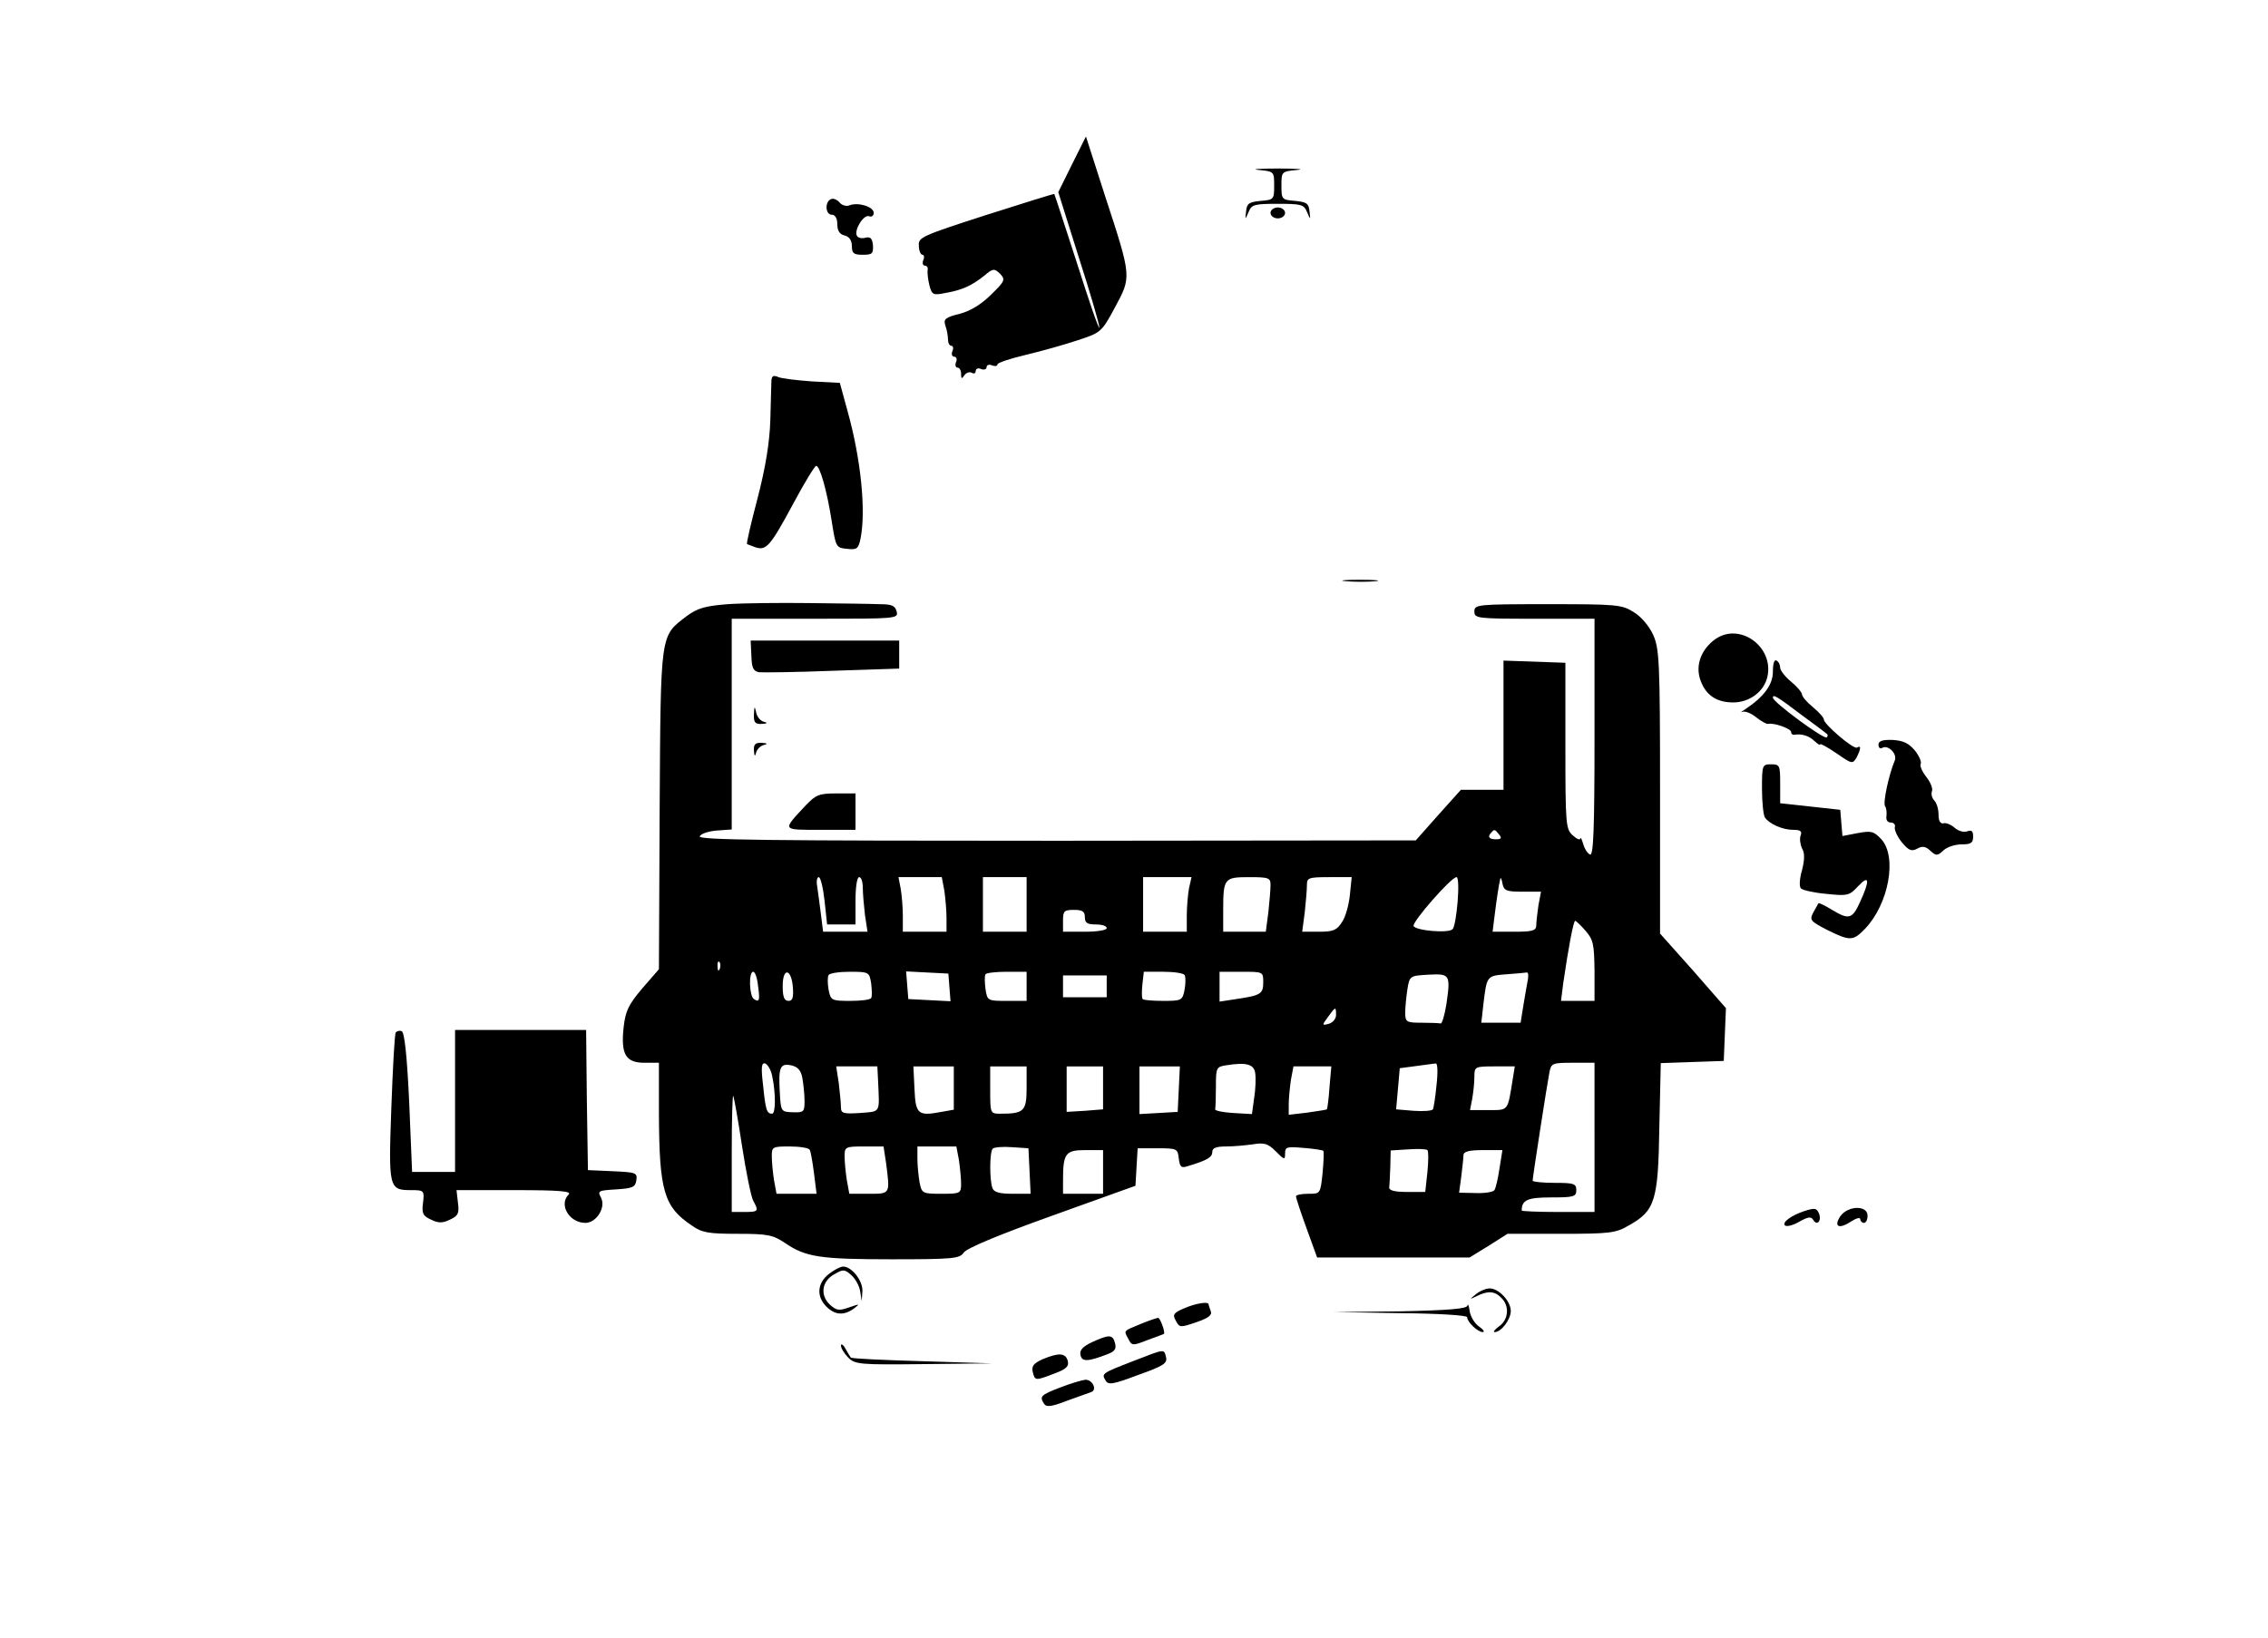 <?xml version="1.0" standalone="no"?>
<!DOCTYPE svg PUBLIC "-//W3C//DTD SVG 20010904//EN"
 "http://www.w3.org/TR/2001/REC-SVG-20010904/DTD/svg10.dtd">
<svg version="1.0" xmlns="http://www.w3.org/2000/svg"
 width="623pt" height="450pt" viewBox="0 0 623 450"
 preserveAspectRatio="xMidYMid meet">

<g transform="translate(0,450) scale(0.1,-0.1)"
fill="#000000" stroke="none">
<path d="M2945 4049 l-38 -77 56 -178 c32 -99 57 -186 57 -194 -1 -8 -28 71
-61 175 -34 105 -62 191 -63 192 -1 1 -85 -25 -188 -58 -176 -57 -186 -61
-184 -84 0 -14 5 -25 10 -25 4 0 6 -7 2 -15 -3 -8 -1 -15 5 -15 5 0 9 -6 7
-12 -1 -7 1 -26 5 -42 7 -26 10 -28 44 -21 46 8 72 20 106 47 25 21 28 21 44
6 15 -16 14 -20 -24 -57 -26 -26 -56 -45 -86 -53 -41 -10 -46 -15 -40 -33 4
-11 7 -28 7 -37 0 -10 4 -18 9 -18 5 0 7 -7 3 -15 -3 -8 -1 -15 5 -15 6 0 9
-7 5 -15 -3 -8 -1 -15 4 -15 6 0 10 -8 10 -17 0 -14 2 -15 9 -4 5 7 14 10 20
7 6 -4 11 -2 11 4 0 7 7 10 15 6 8 -3 15 -1 15 5 0 6 7 9 15 5 8 -3 15 -2 15
3 0 4 35 16 78 26 42 10 106 28 142 40 64 21 66 22 103 91 45 84 46 81 -27
304 l-53 165 -38 -76z"/>
<path d="M3458 4033 c42 -4 42 -5 42 -43 0 -38 -1 -39 -37 -42 -32 -3 -38 -7
-40 -28 -3 -25 -3 -25 7 -2 8 20 16 22 80 22 64 0 72 -2 80 -22 10 -23 10 -23
7 2 -2 21 -8 25 -39 28 -37 3 -38 4 -38 42 0 38 0 39 43 43 23 2 -1 4 -53 4
-52 0 -76 -2 -52 -4z"/>
<path d="M2283 3953 c-18 -7 -16 -43 2 -43 9 0 15 -10 15 -26 0 -17 6 -28 20
-31 13 -3 20 -14 20 -29 0 -20 5 -24 30 -24 26 0 29 3 28 26 -2 19 -7 24 -20
21 -10 -3 -21 -1 -24 5 -9 15 18 59 33 54 7 -3 13 1 13 9 0 17 -42 30 -66 21
-9 -4 -22 0 -28 8 -6 7 -17 12 -23 9z"/>
<path d="M3490 3915 c0 -8 9 -15 20 -15 11 0 20 7 20 15 0 8 -9 15 -20 15 -11
0 -20 -7 -20 -15z"/>
<path d="M2119 3454 c0 -11 -2 -59 -3 -109 -2 -61 -13 -129 -35 -214 -18 -68
-31 -124 -29 -126 2 -1 13 -5 24 -9 29 -9 40 3 104 122 30 56 58 102 62 102
10 0 29 -66 42 -148 12 -76 12 -77 43 -80 27 -3 31 0 37 29 15 76 1 218 -36
350 l-21 77 -76 4 c-42 3 -84 8 -93 12 -14 6 -18 3 -19 -10z"/>
<path d="M3698 2903 c23 -2 59 -2 80 0 20 2 1 4 -43 4 -44 0 -61 -2 -37 -4z"/>
<path d="M1999 2840 c-63 -5 -83 -11 -113 -33 -73 -56 -71 -41 -74 -531 l-2
-439 -46 -53 c-38 -45 -46 -62 -51 -107 -8 -74 6 -97 57 -97 l40 0 0 -142 c1
-211 14 -254 90 -305 28 -20 46 -23 126 -23 83 0 97 -3 130 -25 57 -39 96 -45
294 -45 168 0 186 2 197 18 7 12 96 49 241 101 l231 83 3 52 3 51 55 0 c53 0
55 -1 58 -28 3 -24 7 -27 25 -21 53 16 67 24 67 39 0 11 11 15 38 15 20 0 54
3 74 6 31 5 41 2 62 -19 24 -24 26 -25 26 -6 0 18 5 19 51 15 27 -2 52 -6 54
-8 2 -2 1 -29 -2 -61 -6 -57 -6 -57 -39 -57 -19 0 -34 -3 -34 -7 0 -5 13 -44
29 -88 l29 -80 209 0 210 0 52 32 52 33 147 0 c134 0 151 2 186 23 72 40 81
67 84 269 l4 177 86 3 87 3 3 73 3 72 -90 103 -91 102 0 390 c0 358 -2 393
-19 431 -11 24 -33 50 -53 62 -33 21 -48 22 -237 22 -194 0 -201 -1 -201 -20
0 -19 7 -20 165 -20 l165 0 0 -326 c0 -252 -3 -325 -12 -322 -7 3 -15 15 -19
29 -4 13 -7 20 -8 15 -1 -5 -10 -1 -21 9 -19 17 -20 31 -20 246 l0 228 -85 3
-85 3 0 -177 0 -178 -59 0 -58 0 -62 -69 -62 -70 -985 -1 c-796 0 -985 2 -982
12 3 7 23 14 46 16 l42 3 0 290 0 289 229 0 c224 0 229 0 224 20 -4 16 -14 20
-47 20 -22 1 -108 2 -191 3 -82 1 -184 0 -226 -3z m2119 -633 c8 -10 6 -13 -9
-13 -19 0 -24 7 -12 19 8 9 9 9 21 -6z m-1853 -182 l7 -65 39 0 39 0 0 65 c0
37 4 65 10 65 6 0 10 -13 10 -29 0 -15 3 -49 6 -75 l7 -46 -61 0 -61 0 -6 48
c-3 26 -8 59 -10 75 -3 15 -1 27 4 27 5 0 12 -29 16 -65z m329 28 c3 -21 6
-55 6 -75 l0 -38 -60 0 -60 0 0 44 c0 24 -3 58 -6 75 l-6 31 59 0 60 0 7 -37z
m226 -38 l0 -75 -60 0 -60 0 0 75 0 75 60 0 60 0 0 -75z m446 44 c-3 -17 -6
-51 -6 -75 l0 -44 -60 0 -60 0 0 75 0 75 66 0 67 0 -7 -31z m224 9 c0 -13 -3
-47 -6 -75 l-7 -53 -58 0 -59 0 0 59 c0 88 3 91 71 91 55 0 59 -2 59 -22z
m218 -27 c-3 -28 -12 -61 -22 -75 -14 -22 -24 -26 -63 -26 l-46 0 7 53 c3 28
6 62 6 75 0 20 4 22 61 22 l62 0 -5 -49z m296 -18 c-3 -38 -9 -72 -14 -76 -10
-12 -103 -4 -107 9 -4 11 103 134 118 134 5 0 6 -30 3 -67z m178 27 l51 0 -7
-37 c-3 -21 -6 -46 -6 -55 0 -15 -10 -18 -60 -18 l-60 0 6 48 c6 48 11 79 15
97 1 6 4 0 6 -12 4 -20 10 -23 55 -23z m-1202 -70 c0 -16 7 -20 30 -20 17 0
30 -4 30 -10 0 -6 -27 -10 -60 -10 l-60 0 0 30 c0 27 3 30 30 30 23 0 30 -4
30 -20z m1375 -37 c22 -25 24 -38 25 -110 l0 -83 -46 0 -46 0 6 48 c14 96 28
172 33 172 2 0 15 -12 28 -27z m-2378 -105 c-3 -8 -6 -5 -6 6 -1 11 2 17 5 13
3 -3 4 -12 1 -19z m105 -45 c6 -42 4 -48 -11 -38 -13 8 -15 75 -2 75 5 0 11
-17 13 -37z m96 -6 c2 -28 -1 -37 -12 -37 -12 0 -16 11 -16 41 0 52 24 48 28
-4z m215 11 c2 -18 3 -36 0 -40 -2 -5 -28 -8 -57 -8 -52 0 -54 1 -60 31 -3 17
-3 35 0 40 3 5 29 9 58 9 53 0 54 -1 59 -32z m215 -11 l3 -38 -58 3 -58 3 -3
38 -3 38 58 -3 58 -3 3 -38z m212 3 l0 -40 -54 0 c-53 0 -54 0 -59 33 -2 17
-3 35 0 40 2 4 29 7 59 7 l54 0 0 -40z m434 31 c3 -5 3 -23 0 -40 -6 -30 -8
-31 -59 -31 -28 0 -54 2 -56 5 -3 2 -3 20 -1 40 l4 35 54 0 c29 0 55 -4 58 -9z
m216 -20 c0 -32 -7 -36 -74 -46 l-46 -7 0 41 0 41 60 0 c60 0 60 0 60 -29z
m503 -61 c-5 -30 -12 -54 -16 -52 -4 1 -27 2 -52 2 -42 0 -45 2 -45 28 0 15 3
44 6 64 6 37 7 37 58 40 59 3 61 1 49 -82z m222 58 c-3 -18 -9 -50 -12 -70
l-6 -38 -54 0 -54 0 6 53 c9 75 9 76 62 80 26 2 52 4 57 5 5 1 5 -13 1 -30z
m-1155 -8 l0 -30 -60 0 -60 0 0 30 0 30 60 0 60 0 0 -30z m630 -79 c0 -10 -9
-21 -20 -24 -19 -5 -19 -4 -2 19 21 29 22 29 22 5z m-1549 -167 c10 -46 10
-104 0 -104 -15 0 -18 10 -25 79 -6 50 -4 62 6 59 7 -3 16 -18 19 -34z m83 -6
c3 -17 6 -45 6 -63 0 -30 -2 -32 -32 -31 -33 1 -33 2 -36 55 -4 69 1 80 31 74
18 -4 27 -13 31 -35z m1244 13 c2 -13 1 -44 -3 -68 l-6 -44 -52 3 c-29 2 -51
6 -49 11 1 4 2 31 2 61 0 52 1 55 28 59 56 9 77 3 80 -22z m498 -32 c-3 -33
-8 -64 -10 -67 -2 -4 -26 -6 -53 -4 l-48 4 5 56 5 57 45 6 c25 3 49 7 54 7 5
1 6 -25 2 -59z m434 -144 l0 -205 -100 0 c-55 0 -100 2 -100 4 0 29 16 36 81
36 62 0 69 2 69 20 0 18 -7 20 -60 20 -33 0 -60 3 -60 6 0 9 40 267 46 297 5
26 8 27 65 27 l59 0 0 -205z m-1968 155 c4 -91 8 -83 -49 -88 -47 -3 -53 -1
-53 16 0 11 -3 40 -6 66 l-7 46 57 0 56 0 2 -40z m208 -20 l0 -59 -34 -6 c-64
-12 -71 -7 -74 63 l-3 62 56 0 55 0 0 -60z m200 1 c0 -64 -7 -71 -72 -71 -28
0 -28 1 -28 65 l0 65 50 0 50 0 0 -59z m210 0 l0 -59 -50 -4 -50 -3 0 63 0 62
50 0 50 0 0 -59z m208 -3 l-3 -63 -52 -3 -53 -3 0 65 0 66 55 0 56 0 -3 -62z
m414 5 c-2 -32 -6 -59 -7 -61 -1 -1 -25 -5 -54 -9 l-51 -6 0 29 c0 16 3 46 6
67 l7 37 52 0 52 0 -5 -57z m503 20 c-14 -87 -11 -83 -66 -83 l-51 0 6 31 c3
17 6 44 6 60 0 28 1 29 55 29 l56 0 -6 -37z m-2117 -180 c11 -72 25 -141 31
-152 16 -29 14 -31 -24 -31 l-35 0 0 162 c0 89 2 159 4 157 2 -2 13 -63 24
-136z m186 -12 c3 -4 8 -34 12 -65 l7 -56 -55 0 -55 0 -7 38 c-3 20 -6 49 -6
65 0 26 2 27 49 27 28 0 52 -4 55 -9z m210 -37 c11 -86 12 -84 -48 -84 l-53 0
-7 38 c-3 20 -6 49 -6 65 0 26 2 27 54 27 l53 0 7 -46z m200 9 c3 -21 6 -50 6
-65 0 -27 -2 -28 -54 -28 -52 0 -54 1 -60 31 -3 17 -6 47 -6 65 l0 34 54 0 53
0 7 -37z m194 -30 l3 -63 -49 0 c-36 0 -52 4 -56 16 -8 22 -8 99 1 108 4 4 28
6 53 4 l45 -3 3 -62z m1093 -3 l-6 -55 -50 0 c-34 0 -50 4 -49 13 1 6 2 32 3
56 l1 45 48 3 c26 2 50 1 53 -2 3 -3 3 -30 0 -60z m-891 0 l0 -60 -55 0 -55 0
0 38 c0 73 7 82 61 82 l49 0 0 -60z m1089 10 c-4 -27 -10 -54 -14 -60 -3 -5
-26 -9 -52 -8 l-45 1 6 45 c3 24 6 51 6 58 0 10 15 14 54 14 l53 0 -8 -50z"/>
<path d="M4712 2744 c-38 -27 -55 -70 -42 -110 14 -43 44 -64 91 -64 45 0 85
30 94 71 18 82 -76 150 -143 103z"/>
<path d="M2064 2698 c1 -33 5 -42 21 -45 11 -1 102 0 203 4 l182 6 0 38 0 39
-204 0 -204 0 2 -42z"/>
<path d="M4870 2655 c0 -36 -24 -69 -75 -103 -11 -7 -15 -10 -9 -8 7 3 23 -3
37 -14 14 -11 29 -20 34 -19 15 4 63 -13 63 -22 0 -5 3 -8 8 -8 21 4 42 -3 56
-17 9 -8 16 -13 16 -9 0 3 20 -8 45 -25 42 -29 44 -30 55 -11 12 24 13 34 1
27 -9 -6 -91 64 -91 77 0 5 -13 20 -30 34 -16 13 -30 29 -30 35 0 5 -13 21
-30 35 -16 13 -30 31 -30 38 0 8 -4 17 -10 20 -6 4 -10 -8 -10 -30z m85 -124
c33 -24 62 -46 64 -48 2 -2 2 -6 -1 -9 -7 -7 -148 97 -148 109 0 11 12 3 85
-52z"/>
<path d="M2071 2538 c-1 -23 3 -28 22 -27 15 1 17 3 5 6 -9 2 -19 14 -21 26
-4 18 -5 17 -6 -5z"/>
<path d="M5160 2454 c0 -9 5 -12 10 -9 16 10 42 -16 35 -34 -17 -40 -33 -117
-27 -126 4 -5 5 -18 4 -27 -2 -11 3 -18 12 -18 8 0 13 -6 11 -12 -2 -7 6 -26
19 -42 19 -23 27 -26 42 -18 14 8 23 7 36 -5 16 -15 20 -15 36 0 10 10 33 17
50 17 26 0 32 4 32 21 0 16 -4 19 -16 15 -9 -4 -25 1 -34 9 -10 9 -24 15 -31
13 -9 -2 -14 6 -14 24 0 15 -5 32 -12 39 -6 6 -9 18 -6 25 3 7 -4 25 -16 40
-11 14 -18 30 -15 35 3 5 -4 22 -16 37 -17 20 -31 27 -61 29 -28 1 -39 -3 -39
-13z"/>
<path d="M2071 2438 c1 -16 3 -18 6 -6 2 9 12 19 21 21 12 3 10 5 -5 6 -18 1
-23 -4 -22 -21z"/>
<path d="M4840 2333 c0 -38 4 -73 8 -79 12 -18 49 -34 77 -34 21 0 26 -4 21
-16 -3 -8 -1 -24 4 -35 8 -13 7 -32 0 -60 -7 -24 -8 -45 -3 -50 5 -5 36 -12
70 -15 58 -6 63 -5 87 21 31 33 33 17 6 -42 -22 -49 -31 -51 -79 -22 -18 11
-34 19 -36 17 -1 -2 -7 -13 -14 -25 -11 -21 -8 -24 38 -48 63 -31 71 -31 104
3 65 68 89 197 45 246 -21 22 -27 24 -65 17 l-42 -8 -3 36 -3 36 -82 9 -83 9
0 53 c0 51 -1 54 -25 54 -24 0 -25 -2 -25 -67z"/>
<path d="M2214 2288 c-66 -71 -68 -68 40 -68 l96 0 0 50 0 50 -53 0 c-47 0
-56 -4 -83 -32z"/>
<path d="M1087 1663 c-3 -4 -8 -97 -12 -206 -8 -221 -7 -227 54 -227 36 0 37
-1 33 -35 -4 -29 0 -36 22 -46 20 -10 32 -10 52 0 22 10 26 17 22 46 l-4 35
160 0 c124 0 157 -3 148 -12 -28 -28 2 -78 46 -78 30 0 57 42 43 69 -10 19 -8
20 41 23 46 3 53 6 56 25 3 21 -1 22 -65 25 l-68 3 -3 193 -2 192 -180 0 -180
0 0 -195 0 -195 -59 0 -59 0 -8 192 c-6 129 -13 193 -21 195 -6 2 -13 0 -16
-4z"/>
<path d="M4955 1172 c-35 -12 -60 -30 -52 -39 5 -4 22 0 39 10 25 14 33 15 39
5 10 -17 23 -3 16 17 -7 16 -11 17 -42 7z"/>
<path d="M5055 1158 c-19 -29 -3 -36 30 -14 14 9 25 12 25 6 0 -5 5 -10 10
-10 6 0 10 9 10 20 0 29 -54 28 -75 -2z"/>
<path d="M2276 999 c-31 -25 -34 -61 -6 -89 24 -24 49 -25 76 -5 17 13 16 13
-13 3 -28 -10 -35 -9 -53 7 -28 26 -23 65 12 84 24 14 28 14 47 -3 11 -10 22
-30 24 -45 l4 -26 2 28 c1 28 -29 67 -53 67 -7 0 -25 -9 -40 -21z"/>
<path d="M4054 944 c-18 -15 -18 -15 3 -5 30 15 49 14 67 -5 23 -22 20 -60 -6
-78 -12 -9 -18 -16 -12 -16 18 0 44 35 44 58 0 27 -33 62 -58 62 -10 0 -27 -7
-38 -16z"/>
<path d="M3252 905 c-28 -12 -32 -17 -22 -34 10 -19 12 -19 56 -4 32 11 44 19
40 30 -3 8 -6 17 -6 19 0 9 -36 3 -68 -11z"/>
<path d="M4031 913 c-1 -9 -49 -13 -183 -16 l-183 -2 183 -3 c104 -1 182 -6
182 -11 0 -13 29 -41 43 -41 6 0 2 7 -10 15 -12 8 -24 28 -26 43 -2 15 -5 21
-6 15z"/>
<path d="M3135 863 c-51 -21 -48 -18 -36 -41 10 -20 12 -20 53 -4 24 9 44 16
45 17 5 2 -10 45 -16 44 -3 0 -24 -7 -46 -16z"/>
<path d="M2999 812 c-25 -12 -34 -22 -31 -35 4 -19 20 -19 76 3 18 7 23 14 19
29 -6 25 -16 25 -64 3z"/>
<path d="M2310 803 c0 -7 9 -22 20 -33 19 -19 32 -20 208 -18 l187 2 -192 6
c-105 3 -193 7 -196 10 -2 3 -9 14 -15 25 -6 11 -12 14 -12 8z"/>
<path d="M3112 760 c-85 -33 -87 -34 -75 -53 7 -13 20 -11 89 15 70 25 81 32
77 49 -6 23 -1 24 -91 -11z"/>
<path d="M2863 765 c-24 -11 -30 -19 -26 -35 6 -24 7 -24 59 -4 33 12 41 20
37 35 -6 22 -25 23 -70 4z"/>
<path d="M2913 688 c-55 -21 -58 -25 -45 -45 6 -10 21 -8 62 8 30 11 61 22 67
24 18 6 4 35 -16 34 -9 -1 -40 -10 -68 -21z"/>
</g>
</svg>
